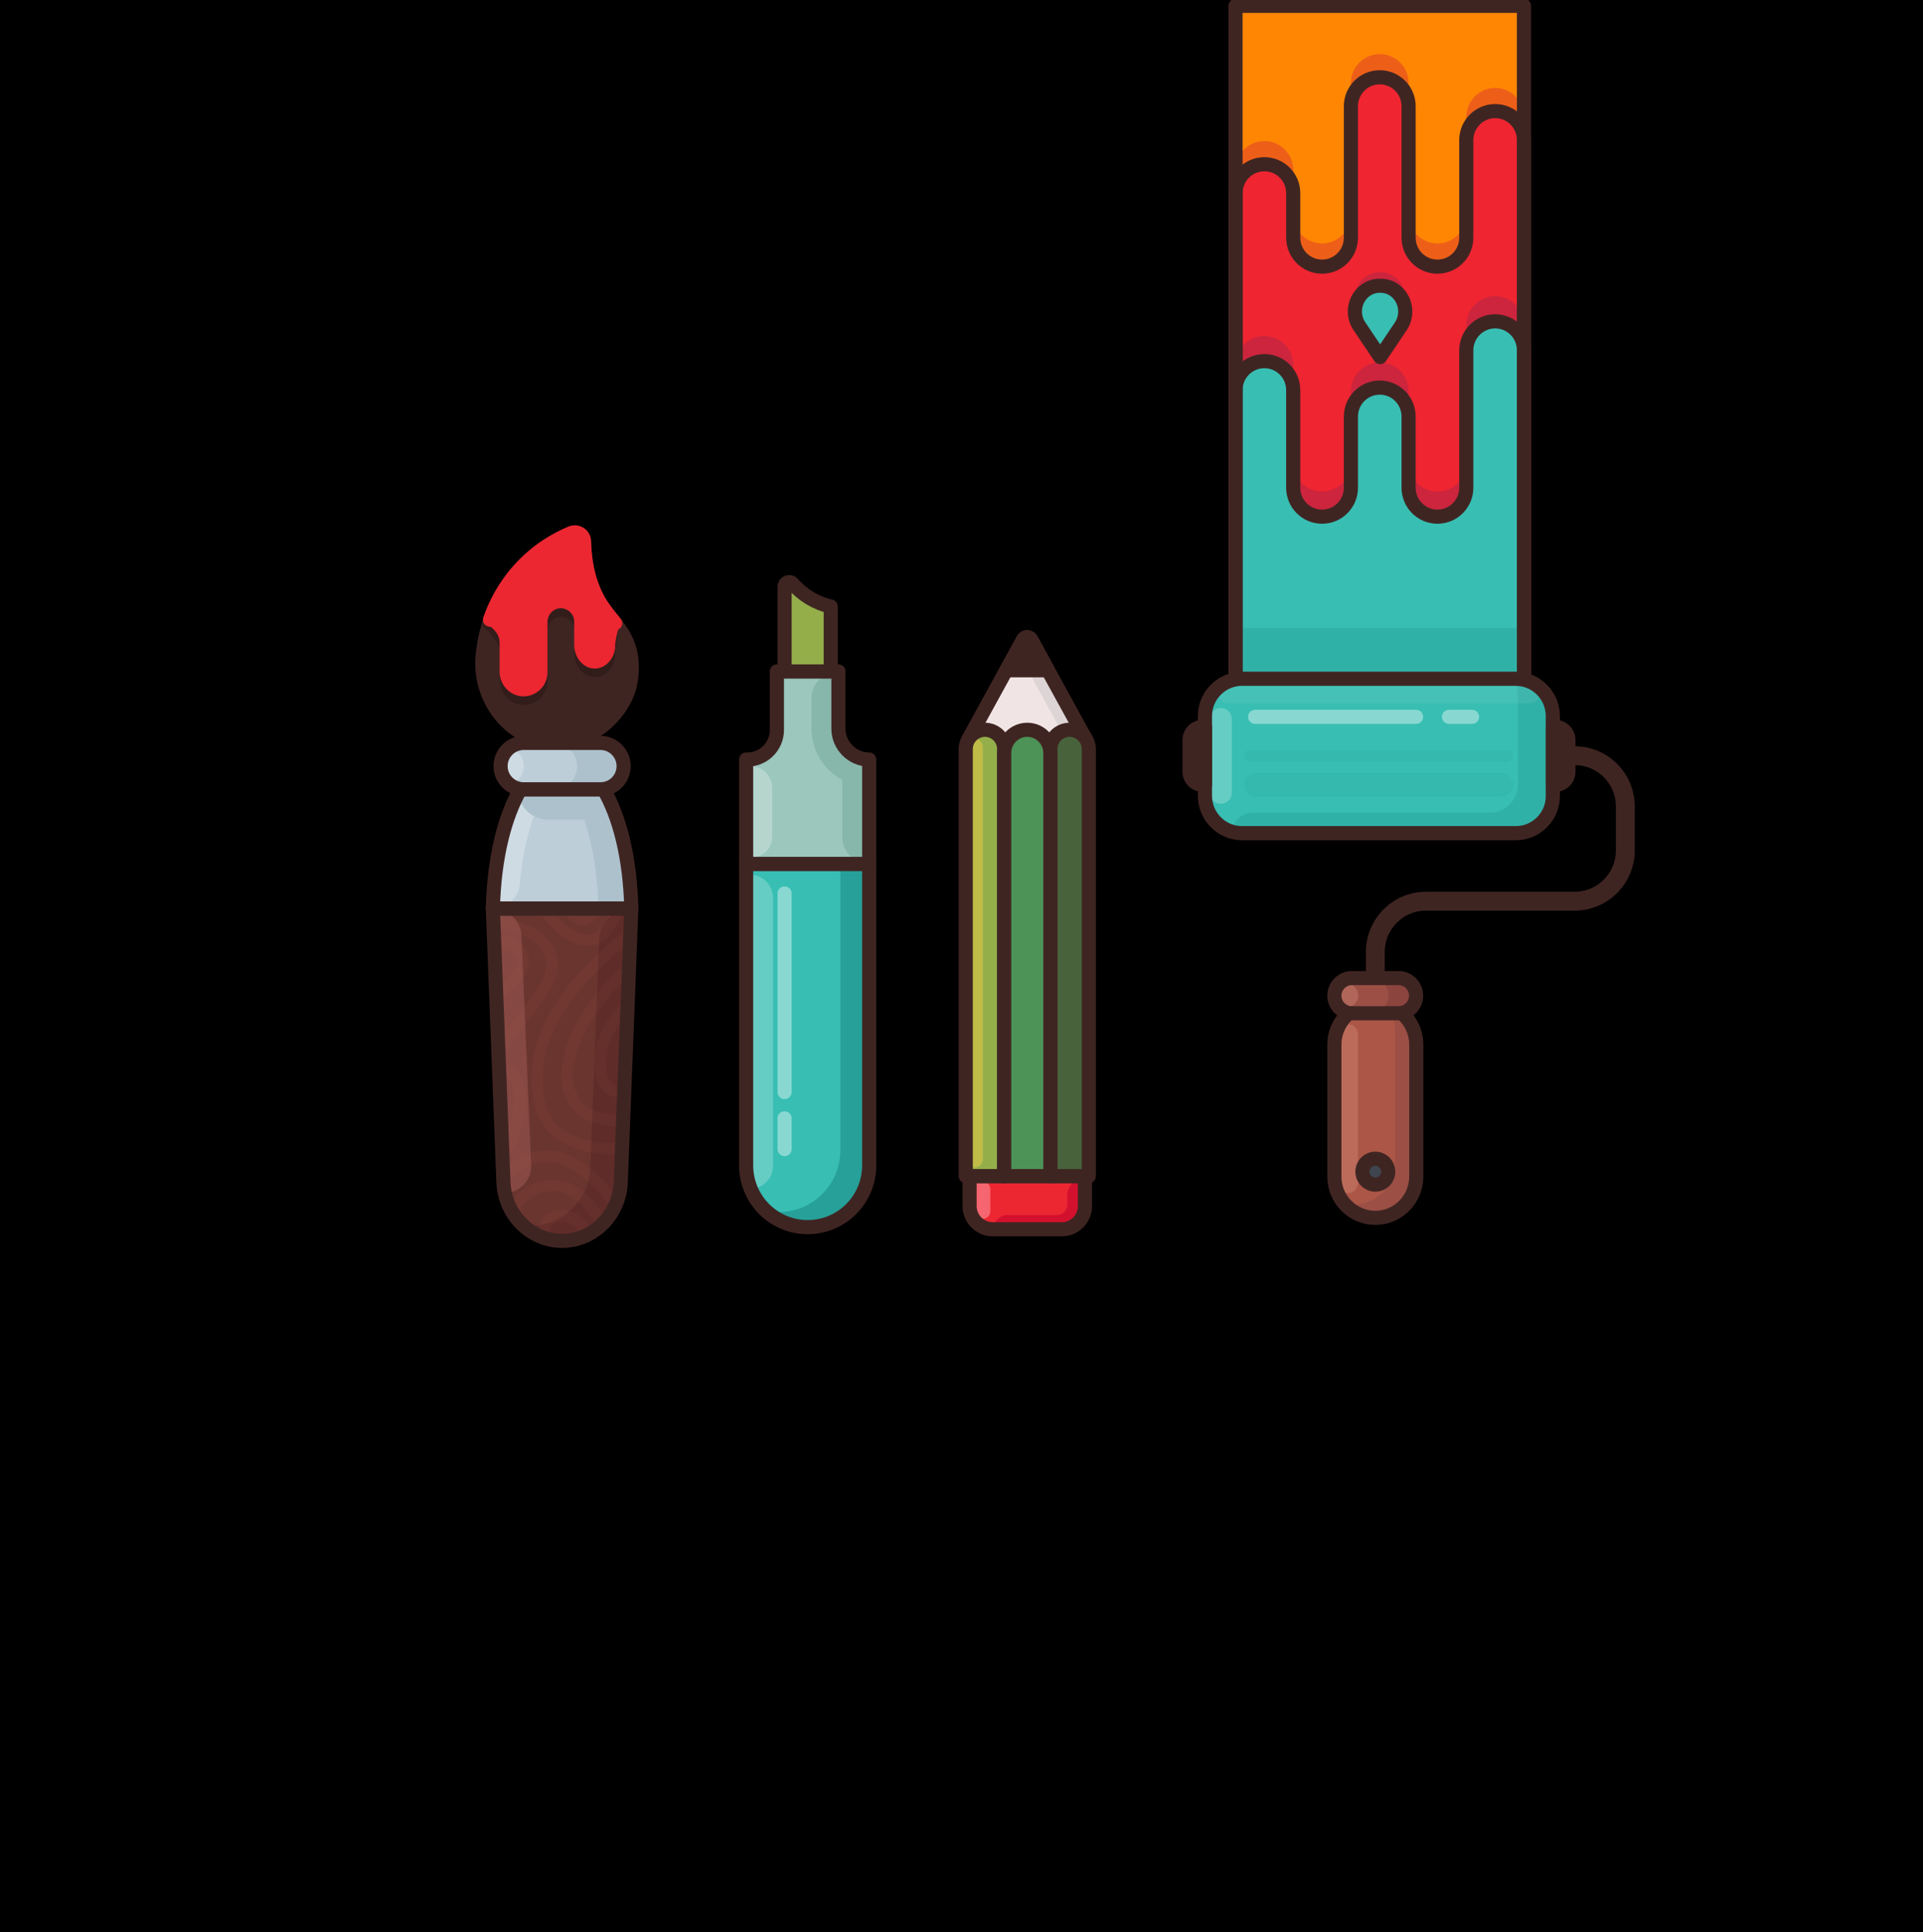 <svg width="816" height="820" viewBox="0 0 816 820" fill="none" xmlns="http://www.w3.org/2000/svg">
<rect x="0" y="0" width="816" height="820" fill="#333333" stroke="none"/>
<g clip-path="url(#clip0_421_345)">
<rect width="816" height="820" fill="black"/>
<path d="M646.68 2.46H524.28V296.184H646.68V2.46Z" fill="#FF8603"/>
<path d="M622.2 49.61V91.02C622.2 97.826 616.733 103.32 609.96 103.32C603.187 103.32 597.72 97.826 597.72 91.02V35.26C597.72 28.454 592.253 22.96 585.48 22.96C578.707 22.96 573.24 28.454 573.24 35.26V91.02C573.24 97.826 567.773 103.32 561 103.32C554.227 103.32 548.76 97.826 548.76 91.02V72.16C548.76 65.354 543.293 59.86 536.52 59.86C529.747 59.86 524.28 65.354 524.28 72.16V103.32V112.34V286.344H646.68V112.34V103.32V49.61C646.68 42.804 641.213 37.31 634.44 37.31C627.749 37.31 622.2 42.804 622.2 49.61Z" fill="#ED5F18"/>
<path d="M622.2 59.45V100.86C622.2 107.666 616.733 113.16 609.96 113.16C603.187 113.16 597.72 107.666 597.72 100.86V45.1C597.72 38.294 592.253 32.8 585.48 32.8C578.707 32.8 573.24 38.294 573.24 45.1V100.86C573.24 107.666 567.773 113.16 561 113.16C554.227 113.16 548.76 107.666 548.76 100.86V82C548.76 75.194 543.293 69.7 536.52 69.7C529.747 69.7 524.28 75.194 524.28 82V113.16V122.18V296.184H646.68V122.18V113.16V59.45C646.68 52.644 641.213 47.15 634.44 47.15C627.749 47.15 622.2 52.644 622.2 59.45Z" fill="#EF2531"/>
<path d="M622.2 138.006V196.308C622.2 203.114 616.733 208.608 609.96 208.608C603.187 208.608 597.72 203.114 597.72 196.308V166.132C597.72 159.326 592.253 153.832 585.48 153.832C578.707 153.832 573.24 159.326 573.24 166.132V196.308C573.24 203.114 567.773 208.608 561 208.608C554.227 208.608 548.76 203.114 548.76 196.308V154.898C548.76 148.092 543.293 142.598 536.52 142.598C529.747 142.598 524.28 148.092 524.28 154.898V208.608V217.628V289.378H646.68V217.628V208.608V138.006C646.68 131.2 641.213 125.706 634.44 125.706C627.749 125.706 622.2 131.2 622.2 138.006Z" fill="#CC253D"/>
<path d="M622.2 59.45V100.86C622.2 107.666 616.733 113.16 609.96 113.16C603.187 113.16 597.72 107.666 597.72 100.86V45.1C597.72 38.294 592.253 32.8 585.48 32.8C578.707 32.8 573.24 38.294 573.24 45.1V100.86C573.24 107.666 567.773 113.16 561 113.16C554.227 113.16 548.76 107.666 548.76 100.86V82C548.76 75.194 543.293 69.7 536.52 69.7C529.747 69.7 524.28 75.194 524.28 82V113.16V122.18V296.184H646.68V122.18V113.16V59.45C646.68 52.644 641.213 47.15 634.44 47.15C627.749 47.15 622.2 52.644 622.2 59.45Z" stroke="#3F2522" stroke-width="6" stroke-miterlimit="10" stroke-linecap="round" stroke-linejoin="round"/>
<path d="M622.2 148.666V206.968C622.2 213.774 616.733 219.268 609.96 219.268C603.187 219.268 597.72 213.774 597.72 206.968V176.792C597.72 169.986 592.253 164.492 585.48 164.492C578.707 164.492 573.24 169.986 573.24 176.792V206.968C573.24 213.774 567.773 219.268 561 219.268C554.227 219.268 548.76 213.774 548.76 206.968V165.558C548.76 158.752 543.293 153.258 536.52 153.258C529.747 153.258 524.28 158.752 524.28 165.558V219.268V228.288V300.038H646.68V228.288V219.268V148.666C646.68 141.86 641.213 136.366 634.44 136.366C627.749 136.366 622.2 141.86 622.2 148.666Z" fill="#38BEB3"/>
<path opacity="0.14" d="M646.68 266.5H524.28V296.184H646.68V266.5Z" fill="#026060"/>
<path d="M622.2 148.666V206.968C622.2 213.774 616.733 219.268 609.96 219.268C603.187 219.268 597.72 213.774 597.72 206.968V176.792C597.72 169.986 592.253 164.492 585.48 164.492C578.707 164.492 573.24 169.986 573.24 176.792V206.968C573.24 213.774 567.773 219.268 561 219.268C554.227 219.268 548.76 213.774 548.76 206.968V165.558C548.76 158.752 543.293 153.258 536.52 153.258C529.747 153.258 524.28 158.752 524.28 165.558V219.268V228.288V300.038H646.68V228.288V219.268V148.666C646.68 141.86 641.213 136.366 634.44 136.366C627.749 136.366 622.2 141.86 622.2 148.666Z" stroke="#3F2522" stroke-width="6" stroke-miterlimit="10" stroke-linecap="round" stroke-linejoin="round"/>
<path d="M646.68 2.46H524.28V296.184H646.68V2.46Z" stroke="#3F2522" stroke-width="6" stroke-miterlimit="10" stroke-linecap="round" stroke-linejoin="round"/>
<path d="M583.603 421.808V404.014C583.603 392.124 593.232 382.448 605.064 382.448H668.222C680.054 382.448 689.683 372.772 689.683 360.882V342.268C689.683 330.378 680.054 320.702 668.222 320.702H648.883" stroke="#3F2522" stroke-width="8" stroke-miterlimit="10" stroke-linecap="round" stroke-linejoin="round"/>
<path d="M460.55 313.322L437.539 271.42C436.805 270.026 434.846 270.026 434.112 271.42L411.182 313.24V320.784H460.55V313.322Z" fill="#F1E4E5"/>
<path d="M437.621 271.502C436.886 270.108 434.928 270.108 434.194 271.502L431.664 276.176L453.043 315.126V320.784H460.632V313.322L437.621 271.502Z" fill="#DDD4D5"/>
<path d="M460.55 313.322L437.539 271.42C436.805 270.026 434.846 270.026 434.112 271.42L411.182 313.24V320.784H460.55V313.322Z" stroke="#3F2522" stroke-width="6" stroke-miterlimit="10" stroke-linecap="round" stroke-linejoin="round"/>
<path d="M444.72 284.458L437.621 271.502C436.886 270.108 434.928 270.108 434.194 271.502L427.094 284.458H444.72Z" stroke="#3F2522" stroke-width="6" stroke-miterlimit="10" stroke-linecap="round" stroke-linejoin="round"/>
<path d="M444.72 284.458L437.621 271.502C436.886 270.108 434.928 270.108 434.194 271.502L427.094 284.458H444.72Z" fill="#3F2522"/>
<path d="M238.517 526.604C225.298 526.604 214.118 515.616 213.629 501.594L209.141 385.564H267.893L263.405 501.594C262.915 515.616 251.736 526.604 238.517 526.604Z" fill="#6B352F"/>
<path opacity="0.48" d="M214.2 506.186C220.565 506.186 225.706 500.856 225.379 494.46L221.299 397.29C221.054 390.73 215.669 385.564 209.141 385.564L213.629 501.594C213.71 503.152 213.874 504.71 214.2 506.186Z" fill="#A35D58"/>
<path d="M267.893 385.564C260.549 385.564 254.51 391.386 254.184 398.766L250.512 495.116C249.941 509.22 238.843 520.126 225.624 520.126C224.4 520.126 223.094 520.044 221.87 519.798C226.277 523.98 232.152 526.522 238.517 526.522C251.736 526.522 262.915 515.534 263.405 501.512L267.893 385.564Z" fill="#602C29"/>
<g opacity="0.2">
<path opacity="0.2" d="M242.434 438.454L242.189 439.192C239.986 444.768 234.192 459.61 242.678 470.27C247.656 476.502 254.837 477.404 261.773 478.224C262.67 478.306 263.486 478.47 264.384 478.552L264.547 473.632C263.813 473.55 263.078 473.468 262.344 473.386C255.816 472.566 250.267 471.91 246.514 467.236C239.741 458.79 244.637 446.326 246.758 441.078L247.003 440.422C247.982 438.044 255.082 424.76 266.832 414.51L267.077 407.95C252.552 418.938 243.821 435.01 242.434 438.454Z" fill="#DD795B"/>
<path opacity="0.2" d="M232.07 488.228C230.928 488.228 229.704 488.31 228.562 488.474C222.278 489.376 217.382 492.656 213.466 496.92L213.629 501.594C213.629 502.496 213.71 503.316 213.874 504.218C217.627 498.806 222.523 494.296 229.214 493.394C237.456 492.246 245.616 495.198 260.304 513.238C261.202 511.598 261.854 509.876 262.426 508.072C252.226 495.772 243.005 488.228 232.07 488.228Z" fill="#DD795B"/>
<path opacity="0.2" d="M224.318 432.796C232.723 422.136 239.333 413.69 235.906 404.26C232.315 394.338 220.157 390.402 209.222 387.614L209.386 392.78C218.77 395.24 228.643 398.766 231.254 405.982C233.702 412.87 228.154 419.922 220.402 429.762C217.546 433.37 214.445 437.388 211.262 441.898L211.589 450.262C215.832 443.538 220.32 437.88 224.318 432.796Z" fill="#DD795B"/>
<path opacity="0.2" d="M250.267 392.042C251.899 391.304 252.552 390.238 252.797 389.418C253.205 388.106 252.878 386.794 252.307 385.564H246.677C246.84 385.81 246.922 385.974 247.003 386.138C247.248 386.63 247.656 387.204 247.819 387.696C246.677 387.86 245.29 386.958 243.821 385.564H237.048C241.291 390.32 245.453 394.256 250.267 392.042Z" fill="#DD795B"/>
<path opacity="0.2" d="M224.4 406.884C223.747 402.21 219.667 399.504 219.259 399.258C216.648 397.536 213.302 396.88 209.63 397.29L209.794 402.21C212.486 401.882 214.771 402.21 216.566 403.358C217.301 403.85 219.178 405.408 219.504 407.54C219.912 410.574 216.566 413.772 213.302 416.888C212.405 417.708 211.426 418.692 210.446 419.676L210.691 426.318C212.976 424.104 214.934 422.136 216.648 420.496C220.646 416.724 225.134 412.378 224.4 406.884Z" fill="#DD795B"/>
<path opacity="0.2" d="M249.696 396.552C243.168 396.552 238.027 390.976 233.784 385.564H227.664C227.746 385.728 227.909 385.892 227.99 386.056C232.968 392.616 239.741 401.472 249.696 401.472C257.774 401.472 261.691 393.108 264.466 387.04C264.71 386.548 264.874 386.056 265.118 385.564H259.733C257.448 390.648 254.51 396.552 249.696 396.552Z" fill="#DD795B"/>
<path opacity="0.2" d="M234.192 474.616C230.683 469.286 229.541 461.414 230.765 451.082C232.315 438.454 241.618 425.006 246.432 419.594C255.326 409.672 263.894 402.456 267.403 399.586L267.648 393.026C267.077 393.518 266.587 393.928 266.098 394.338C265.608 394.666 254.674 403.03 242.842 416.232C237.701 421.972 227.664 436.568 226.032 450.344C224.645 461.824 226.114 470.844 230.275 477.158C235.661 485.44 246.922 489.868 260.549 489.868C261.691 489.868 262.834 489.868 263.976 489.786L264.139 484.866C250.349 485.932 239.17 482.324 234.192 474.616Z" fill="#DD795B"/>
<path opacity="0.2" d="M252.634 446.572V446.736C251.246 457.232 254.347 461.906 257.122 463.874C258.998 465.268 261.283 465.842 263.813 465.842C264.139 465.842 264.466 465.842 264.792 465.842L264.955 460.922C262.997 461.086 261.283 460.84 259.978 459.938C258.59 458.954 256.306 455.92 257.448 447.392V447.31C258.427 440.832 262.018 434.682 266.098 430.254L266.342 423.284C260.141 428.286 254.021 436.978 252.634 446.572Z" fill="#DD795B"/>
<path opacity="0.2" d="M215.342 457.56C215.506 457.56 215.995 457.642 216.566 458.626C218.117 461.086 219.014 472.566 214.608 482.242C214.118 483.308 213.547 484.374 212.976 485.276L213.302 492.656C215.506 490.442 217.627 487.654 219.178 484.21C222.85 476.092 224.4 461.66 220.81 456.002C219.259 453.542 217.301 452.804 215.995 452.64C214.526 452.476 213.058 452.886 211.834 453.46L212.078 459.2C213.058 458.216 214.445 457.396 215.342 457.56Z" fill="#DD795B"/>
<path opacity="0.2" d="M248.309 506.186C246.514 504.71 241.862 500.938 235.008 500.61C234.763 500.61 229.051 500.446 223.666 503.644C220.565 505.53 218.035 508.4 216.077 511.844C216.893 513.648 217.954 515.288 219.096 516.846C220.646 512.992 223.013 509.712 226.114 507.826C230.194 505.366 234.763 505.448 234.763 505.448C239.904 505.694 243.576 508.646 245.208 509.876C245.208 509.876 248.064 512.172 250.757 516.682C251.654 518.24 252.47 519.798 253.123 521.438C254.51 520.372 255.816 519.224 256.958 517.83C253.368 510.286 248.635 506.432 248.309 506.186Z" fill="#DD795B"/>
<path opacity="0.2" d="M242.189 513.976C238.435 512.91 233.294 513.32 230.357 516.928C228.725 518.978 227.99 521.602 228.235 524.308C229.949 525.128 231.744 525.702 233.539 526.112C232.723 523.734 233.05 521.438 234.11 520.044C235.742 518.076 239.006 518.158 240.72 518.732C243.413 519.552 245.534 521.93 246.758 525.128C248.309 524.554 249.778 523.816 251.165 522.996C249.451 518.568 246.269 515.206 242.189 513.976Z" fill="#DD795B"/>
</g>
<path d="M267.893 385.564C248.309 385.564 228.725 385.564 209.141 385.564C209.712 363.178 214.363 346.286 220.81 334.97C232.56 334.97 244.392 334.97 256.142 334.97C262.67 346.286 267.322 363.096 267.893 385.564Z" fill="#BDCED9"/>
<path opacity="0.26" d="M220.891 334.97C214.445 346.286 209.794 363.096 209.222 385.564C215.098 385.564 220.075 381.054 220.565 375.15C222.115 357.848 226.277 344.482 231.662 335.052H220.891V334.97Z" fill="white"/>
<path d="M257.693 347.844H232.478C225.542 347.844 219.912 342.186 219.912 335.216V334.97H257.693V347.844V347.844Z" fill="#ACC1CC"/>
<path d="M256.224 334.97C251.573 334.97 246.922 334.97 242.27 334.97C248.717 346.286 253.368 363.096 253.939 385.564C258.59 385.564 263.242 385.564 267.893 385.564C267.322 363.096 262.67 346.286 256.224 334.97Z" fill="#ACC1CC"/>
<path d="M267.893 385.564C248.309 385.564 228.725 385.564 209.141 385.564C209.712 363.178 214.363 346.286 220.81 334.97C232.56 334.97 244.392 334.97 256.142 334.97C262.67 346.286 267.322 363.096 267.893 385.564Z" stroke="#3F2522" stroke-width="6" stroke-miterlimit="10" stroke-linecap="round" stroke-linejoin="round"/>
<path d="M254.837 334.97H222.197C216.811 334.97 212.405 330.542 212.405 325.13C212.405 319.718 216.811 315.29 222.197 315.29H254.837C260.222 315.29 264.629 319.718 264.629 325.13C264.629 330.542 260.304 334.97 254.837 334.97Z" fill="#BDCED9"/>
<path opacity="0.26" d="M217.301 331.69C220.05 331.69 222.278 328.753 222.278 325.13C222.278 321.507 220.05 318.57 217.301 318.57C214.552 318.57 212.323 321.507 212.323 325.13C212.323 328.753 214.552 331.69 217.301 331.69Z" fill="white"/>
<path d="M254.837 315.29H235.09C240.475 315.29 244.882 319.718 244.882 325.13C244.882 330.542 240.475 334.97 235.09 334.97H254.837C260.222 334.97 264.629 330.542 264.629 325.13C264.629 319.718 260.304 315.29 254.837 315.29Z" fill="#ACC1CC"/>
<path d="M254.837 334.97H222.197C216.811 334.97 212.405 330.542 212.405 325.13C212.405 319.718 216.811 315.29 222.197 315.29H254.837C260.222 315.29 264.629 319.718 264.629 325.13C264.629 330.542 260.304 334.97 254.837 334.97Z" stroke="#3F2522" stroke-width="6" stroke-miterlimit="10" stroke-linecap="round" stroke-linejoin="round"/>
<path d="M256.469 258.71C260.304 264.04 266.506 269.37 267.811 279.046C268.301 282.818 268.138 286.836 267.24 290.854C264.221 303.4 250.104 316.684 233.458 315.044C216.403 313.404 202.694 296.676 204.898 277.488C205.469 271.994 207.754 256.332 220.157 242.31C227.746 233.7 236.314 228.944 242.434 226.402C244.963 225.336 247.738 227.14 247.819 229.928C248.227 244.278 252.389 253.134 256.469 258.71Z" fill="#3F2522"/>
<path d="M256.469 258.71C260.304 264.04 266.506 269.37 267.811 279.046C268.301 282.818 268.138 286.836 267.24 290.854C264.221 303.4 250.104 316.684 233.458 315.044C216.403 313.404 202.694 296.676 204.898 277.488C205.469 271.994 207.754 256.332 220.157 242.31C227.746 233.7 236.314 228.944 242.434 226.402C244.963 225.336 247.738 227.14 247.819 229.928C248.227 244.278 252.389 253.134 256.469 258.71Z" stroke="#3F2522" stroke-width="6" stroke-miterlimit="10" stroke-linecap="round" stroke-linejoin="round"/>
<path opacity="0.76" d="M261.038 277.652C261.038 277.488 261.038 277.406 261.038 277.242C261.038 277.078 261.12 276.832 261.12 276.668C261.202 276.258 261.202 275.766 261.283 275.356C261.283 275.192 261.365 275.028 261.365 274.864C261.773 272.65 262.344 265.926 263.242 263.876C261.773 263.63 260.467 267.402 259.57 266.254C258.427 264.86 257.366 263.63 256.469 262.318C252.389 256.742 248.227 247.886 247.819 233.454C247.738 230.666 244.963 228.862 242.434 229.928C236.314 232.47 227.746 237.226 220.157 245.836C213.874 252.888 206.693 256.086 204.653 265.844C204.979 265.926 212.078 271.83 212.078 276.34V288.722C212.078 294.298 216.485 299.136 222.034 299.218C227.746 299.3 232.397 294.708 232.397 289.05V267.73C232.397 264.614 234.763 261.908 237.864 261.826C241.046 261.744 243.739 264.286 243.739 267.484V277.242C243.739 282.9 247.656 287.41 252.47 287.41C256.877 287.41 260.549 283.556 261.12 278.636C260.957 278.308 261.038 277.98 261.038 277.652Z" fill="#301B19"/>
<path d="M238.517 526.604C225.298 526.604 214.118 515.616 213.629 501.594L209.141 385.564H267.893L263.405 501.594C262.915 515.616 251.736 526.604 238.517 526.604Z" stroke="#3F2522" stroke-width="6" stroke-miterlimit="10" stroke-linecap="round" stroke-linejoin="round"/>
<path d="M342.72 520.782C328.277 520.782 316.608 509.056 316.608 494.542V366.622H368.832V494.542C368.832 509.056 357.163 520.782 342.72 520.782Z" fill="#38BEB3"/>
<path opacity="0.23" d="M318.24 504.546V371.214C323.626 371.214 328.032 375.642 328.032 381.054V494.788C328.032 500.2 323.626 504.546 318.24 504.546Z" fill="white"/>
<path opacity="0.32" d="M356.592 366.622V488.146C356.592 502.66 344.923 514.386 330.48 514.386C328.603 514.386 326.808 514.222 325.013 513.812C329.664 518.158 335.866 520.782 342.72 520.782C357.163 520.782 368.832 509.056 368.832 494.542V366.622H356.592Z" fill="#026060"/>
<path d="M342.72 520.782C328.277 520.782 316.608 509.056 316.608 494.542V366.622H368.832V494.542C368.832 509.056 357.163 520.782 342.72 520.782Z" stroke="#3F2522" stroke-width="6" stroke-miterlimit="10" stroke-linecap="round" stroke-linejoin="round"/>
<path d="M355.776 309.222V284.95H329.664V309.222C329.664 316.438 323.789 322.342 316.608 322.342V366.622H368.832V322.342C361.651 322.342 355.776 316.438 355.776 309.222Z" fill="#9BC7BC"/>
<path opacity="0.26" d="M319.056 363.834H318.485V325.13C323.626 325.13 327.706 329.312 327.706 334.396V355.06C327.787 359.898 323.87 363.834 319.056 363.834Z" fill="white"/>
<path opacity="0.47" d="M355.776 309.222V284.95C349.493 284.95 344.352 290.116 344.352 296.43V309.222C344.352 318.652 349.656 326.852 357.408 330.952V355.142C357.408 361.456 362.549 366.622 368.832 366.622V322.342C361.651 322.342 355.776 316.438 355.776 309.222Z" fill="#72A596"/>
<path d="M355.776 309.222V284.95H329.664V309.796C329.664 316.766 324.034 322.342 317.179 322.342H316.608V366.622H368.832V322.342C361.651 322.342 355.776 316.438 355.776 309.222Z" stroke="#3F2522" stroke-width="6" stroke-miterlimit="10" stroke-linecap="round" stroke-linejoin="round"/>
<path d="M332.928 248.378V285.032H352.512V257.48C345.902 256.004 340.109 252.396 335.947 247.312C334.968 246 332.928 246.738 332.928 248.378Z" fill="#94AF4A"/>
<path d="M332.928 249.034V284.95H352.512V257.398C346.147 256.004 340.517 252.478 336.355 247.722C335.213 246.328 332.928 247.148 332.928 249.034Z" stroke="#3F2522" stroke-width="6" stroke-miterlimit="10" stroke-linecap="round" stroke-linejoin="round"/>
<path d="M450.595 521.684H421.219C415.834 521.684 411.427 517.256 411.427 511.844V499.134H460.387V511.844C460.387 517.256 455.981 521.684 450.595 521.684Z" fill="#EC2731"/>
<path d="M452.88 507.416V511.27C452.88 513.648 450.922 515.616 448.555 515.616H427.666C424.32 515.616 421.546 518.322 421.546 521.766H450.514C455.899 521.766 460.306 517.338 460.306 511.926V500.2H459.979C456.062 500.2 452.88 503.398 452.88 507.416Z" fill="#D3112E"/>
<path opacity="0.51" d="M417.058 517.256C415.262 517.256 413.875 515.78 413.875 514.058V501.512H417.058C418.853 501.512 420.24 502.988 420.24 504.71C420.24 507.416 420.24 511.352 420.24 514.058C420.24 515.78 418.771 517.256 417.058 517.256Z" fill="#FFA4AD"/>
<path d="M450.595 521.684H421.219C415.834 521.684 411.427 517.256 411.427 511.844V499.134H460.387V511.844C460.387 517.256 455.981 521.684 450.595 521.684Z" stroke="#3F2522" stroke-width="6" stroke-miterlimit="10" stroke-linecap="round" stroke-linejoin="round"/>
<path d="M462.019 499.134H445.699V317.914C445.699 313.404 449.371 309.714 453.859 309.714C458.347 309.714 462.019 313.404 462.019 317.914V499.134Z" fill="#48633B"/>
<path d="M462.019 499.134H445.699V317.914C445.699 313.404 449.371 309.714 453.859 309.714C458.347 309.714 462.019 313.404 462.019 317.914V499.134Z" stroke="#3F2522" stroke-width="6" stroke-miterlimit="10" stroke-linecap="round" stroke-linejoin="round"/>
<path d="M426.115 499.134H409.795V317.914C409.795 313.404 413.467 309.714 417.955 309.714C422.443 309.714 426.115 313.404 426.115 317.914V499.134Z" fill="#94AF4A"/>
<path d="M413.63 495.444C411.754 495.444 410.203 493.886 410.203 492V316.93C410.203 315.044 411.754 313.486 413.63 313.486C415.507 313.486 417.058 315.044 417.058 316.93V492C417.058 493.886 415.507 495.444 413.63 495.444Z" fill="#BFBC47"/>
<path d="M426.115 499.134H409.795V317.914C409.795 313.404 413.467 309.714 417.955 309.714C422.443 309.714 426.115 313.404 426.115 317.914V499.134Z" stroke="#3F2522" stroke-width="6" stroke-miterlimit="10" stroke-linecap="round" stroke-linejoin="round"/>
<path d="M445.699 499.134H426.115V319.554C426.115 314.142 430.522 309.714 435.907 309.714C441.293 309.714 445.699 314.142 445.699 319.554V499.134Z" fill="#4D9358"/>
<path d="M445.699 499.134H426.115V319.554C426.115 314.142 430.522 309.714 435.907 309.714C441.293 309.714 445.699 314.142 445.699 319.554V499.134Z" stroke="#3F2522" stroke-width="6" stroke-miterlimit="10" stroke-linecap="round" stroke-linejoin="round"/>
<path d="M643.253 353.584H527.054C518.323 353.584 511.306 346.45 511.306 337.758V303.892C511.306 295.118 518.405 288.066 527.054 288.066H643.171C651.902 288.066 658.92 295.2 658.92 303.892V337.758C659.002 346.45 651.902 353.584 643.253 353.584Z" fill="#38BEB3"/>
<path opacity="0.23" d="M517.997 341.12C515.386 341.12 513.264 338.988 513.264 336.364V305.204C513.264 302.58 515.386 300.448 517.997 300.448C520.608 300.448 522.73 302.58 522.73 305.204V336.364C522.811 338.988 520.69 341.12 517.997 341.12Z" fill="white"/>
<path opacity="0.05" d="M637.133 338.168H533.093C530.318 338.168 528.034 335.872 528.034 333.084C528.034 330.296 530.318 328 533.093 328H637.133C639.907 328 642.192 330.296 642.192 333.084C642.192 335.872 639.907 338.168 637.133 338.168Z" fill="#026060"/>
<path opacity="0.05" d="M639.662 323.326H530.645C529.258 323.326 528.115 322.178 528.115 320.784C528.115 319.39 529.258 318.242 530.645 318.242H639.744C641.131 318.242 642.274 319.39 642.274 320.784C642.192 322.26 641.05 323.326 639.662 323.326Z" fill="#026060"/>
<path opacity="0.14" d="M643.253 287.984H642.355C643.416 290.116 644.069 292.494 644.069 295.118V332.92C644.069 339.48 638.765 344.892 632.155 344.892H531.461C526.646 344.892 522.729 348.828 522.729 353.666H643.171C651.902 353.666 658.92 346.532 658.92 337.84V303.974C659.001 295.036 651.902 287.984 643.253 287.984Z" fill="#026060"/>
<path opacity="0.15" d="M649.21 298.48H521.098C518.731 298.48 516.854 296.594 516.854 294.216C516.854 291.838 518.731 289.952 521.098 289.952H649.21C651.576 289.952 653.453 291.838 653.453 294.216C653.453 296.594 651.576 298.48 649.21 298.48Z" fill="#92D3D1"/>
<path d="M643.253 353.584H527.054C518.323 353.584 511.306 346.45 511.306 337.758V303.892C511.306 295.118 518.405 288.066 527.054 288.066H643.171C651.902 288.066 658.92 295.2 658.92 303.892V337.758C659.002 346.45 651.902 353.584 643.253 353.584Z" stroke="#3F2522" stroke-width="6" stroke-miterlimit="10" stroke-linecap="round" stroke-linejoin="round"/>
<path d="M583.603 516.846C574.056 516.846 566.222 509.056 566.222 499.38V443.292C566.222 433.698 573.974 425.826 583.603 425.826C593.15 425.826 600.984 433.616 600.984 443.292V499.38C600.902 509.056 593.15 516.846 583.603 516.846Z" fill="#AB5647"/>
<path opacity="0.21" d="M571.853 506.35C569.405 506.35 567.446 504.382 567.446 501.922V439.028C567.446 436.568 569.405 434.6 571.853 434.6C574.301 434.6 576.259 436.568 576.259 439.028V501.922C576.259 504.382 574.301 506.35 571.853 506.35Z" fill="#FFBBA6"/>
<path d="M588.01 426.482C590.458 429.516 592.008 433.37 592.008 437.552V493.64C592.008 503.234 584.256 511.106 574.627 511.106C573.077 511.106 571.608 510.86 570.221 510.532C573.403 514.386 578.218 516.846 583.603 516.846C593.15 516.846 600.984 509.056 600.984 499.38V443.292C600.902 435.256 595.435 428.45 588.01 426.482Z" fill="#9B4F45"/>
<path d="M583.603 516.846C574.056 516.846 566.222 509.056 566.222 499.38V443.292C566.222 433.698 573.974 425.826 583.603 425.826C593.15 425.826 600.984 433.616 600.984 443.292V499.38C600.902 509.056 593.15 516.846 583.603 516.846Z" stroke="#3F2522" stroke-width="6" stroke-miterlimit="10" stroke-linecap="round" stroke-linejoin="round"/>
<path d="M593.477 430.008H573.648C569.568 430.008 566.222 426.646 566.222 422.546C566.222 418.446 569.568 415.084 573.648 415.084H593.477C597.557 415.084 600.902 418.446 600.902 422.546C600.902 426.646 597.557 430.008 593.477 430.008Z" fill="#9B4F45"/>
<path opacity="0.21" d="M571.282 427.548C574.076 427.548 576.341 425.272 576.341 422.464C576.341 419.656 574.076 417.38 571.282 417.38C568.487 417.38 566.222 419.656 566.222 422.464C566.222 425.272 568.487 427.548 571.282 427.548Z" fill="#FFBBA6"/>
<path d="M593.477 415.002H581.808C585.888 415.002 589.234 418.364 589.234 422.464C589.234 426.564 585.888 429.926 581.808 429.926H593.477C597.557 429.926 600.902 426.564 600.902 422.464C600.902 418.364 597.557 415.002 593.477 415.002Z" fill="#8C443E"/>
<path d="M593.477 430.008H573.648C569.568 430.008 566.222 426.646 566.222 422.546C566.222 418.446 569.568 415.084 573.648 415.084H593.477C597.557 415.084 600.902 418.446 600.902 422.546C600.902 426.646 597.557 430.008 593.477 430.008Z" stroke="#3F2522" stroke-width="6" stroke-miterlimit="10" stroke-linecap="round" stroke-linejoin="round"/>
<path d="M511.306 333.084H510.326C507.226 333.084 504.778 330.542 504.778 327.508V314.06C504.778 310.944 507.307 308.484 510.326 308.484H511.306V333.084Z" stroke="#3F2522" stroke-width="6" stroke-miterlimit="10" stroke-linecap="round" stroke-linejoin="round"/>
<path d="M511.306 333.084H510.326C507.226 333.084 504.778 330.542 504.778 327.508V314.06C504.778 310.944 507.307 308.484 510.326 308.484H511.306V333.084Z" fill="#3F2522"/>
<path d="M659.002 333.084H659.981C663.082 333.084 665.53 330.542 665.53 327.508V314.06C665.53 310.944 663 308.484 659.981 308.484H659.002V333.084Z" stroke="#3F2522" stroke-width="6" stroke-miterlimit="10" stroke-linecap="round" stroke-linejoin="round"/>
<path d="M659.002 333.084H659.981C663.082 333.084 665.53 330.542 665.53 327.508V314.06C665.53 310.944 663 308.484 659.981 308.484H659.002V333.084Z" fill="#3F2522"/>
<path d="M261.038 264.45C259.406 262.4 257.774 260.514 256.469 258.628C252.389 253.052 248.227 244.278 247.819 229.764C247.738 226.976 244.963 225.172 242.352 226.238C236.232 228.78 227.664 233.536 220.075 242.146C213.792 249.198 210.12 256.66 207.917 262.974" stroke="#EC2731" stroke-width="6" stroke-miterlimit="10" stroke-linecap="round" stroke-linejoin="round"/>
<path d="M261.038 273.962C261.038 273.798 261.038 273.716 261.038 273.552C261.038 273.388 261.12 273.142 261.12 272.978C261.202 272.568 261.202 272.076 261.283 271.666C261.283 271.502 261.365 271.338 261.365 271.174C261.773 268.96 262.344 266.746 263.242 264.696C261.773 264.45 260.467 263.712 259.57 262.564C258.427 261.17 257.366 259.94 256.469 258.628C252.389 253.052 248.227 244.196 247.819 229.764C247.738 226.976 244.963 225.172 242.434 226.238C236.314 228.78 227.746 233.536 220.157 242.146C213.874 249.198 209.386 258.956 207.182 265.352C207.509 265.434 211.997 268.14 211.997 272.65V285.032C211.997 290.608 216.403 295.446 221.952 295.528C227.664 295.61 232.315 291.018 232.315 285.36V264.04C232.315 260.924 234.682 258.218 237.782 258.136C240.965 258.054 243.658 260.596 243.658 263.794V273.552C243.658 279.21 247.574 283.72 252.389 283.72C256.795 283.72 260.467 279.866 261.038 274.946C260.957 274.7 261.038 274.372 261.038 273.962Z" fill="#EC2731"/>
<path opacity="0.4" d="M332.928 474.616V487.654" stroke="white" stroke-width="6" stroke-miterlimit="10" stroke-linecap="round" stroke-linejoin="round"/>
<path opacity="0.4" d="M332.928 379.168V463.464" stroke="white" stroke-width="6" stroke-miterlimit="10" stroke-linecap="round" stroke-linejoin="round"/>
<path d="M585.643 145.796L576.83 132.676C572.179 125.788 576.504 116.112 584.827 115.538C585.072 115.538 585.398 115.538 585.643 115.538C585.888 115.538 586.214 115.538 586.459 115.538C594.701 116.112 599.026 125.706 594.456 132.676L585.643 145.796Z" fill="#CC253D"/>
<path d="M585.643 151.536L576.83 138.416C572.179 131.528 576.504 121.852 584.827 121.278C585.072 121.278 585.398 121.278 585.643 121.278C585.888 121.278 586.214 121.278 586.459 121.278C594.701 121.852 599.026 131.446 594.456 138.416L585.643 151.536Z" fill="#38BEB3"/>
<path d="M585.643 151.536L576.83 138.416C572.179 131.528 576.504 121.852 584.827 121.278C585.072 121.278 585.398 121.278 585.643 121.278C585.888 121.278 586.214 121.278 586.459 121.278C594.701 121.852 599.026 131.446 594.456 138.416L585.643 151.536Z" stroke="#3F2522" stroke-width="6" stroke-miterlimit="10" stroke-linecap="round" stroke-linejoin="round"/>
<path opacity="0.4" d="M532.603 304.22H600.902" stroke="white" stroke-width="6" stroke-miterlimit="10" stroke-linecap="round" stroke-linejoin="round"/>
<path opacity="0.4" d="M614.856 304.22H624.648" stroke="white" stroke-width="6" stroke-miterlimit="10" stroke-linecap="round" stroke-linejoin="round"/>
<path d="M583.603 502.742C586.623 502.742 589.07 500.282 589.07 497.248C589.07 494.214 586.623 491.754 583.603 491.754C580.584 491.754 578.136 494.214 578.136 497.248C578.136 500.282 580.584 502.742 583.603 502.742Z" fill="#3E454F"/>
<path d="M583.603 502.742C586.623 502.742 589.07 500.282 589.07 497.248C589.07 494.214 586.623 491.754 583.603 491.754C580.584 491.754 578.136 494.214 578.136 497.248C578.136 500.282 580.584 502.742 583.603 502.742Z" stroke="#3F2522" stroke-width="6" stroke-miterlimit="10" stroke-linecap="round" stroke-linejoin="round"/>
</g>
<defs>
<clipPath id="clip0_421_345">
<rect width="816" height="820" fill="white"/>
</clipPath>
</defs>
</svg>
